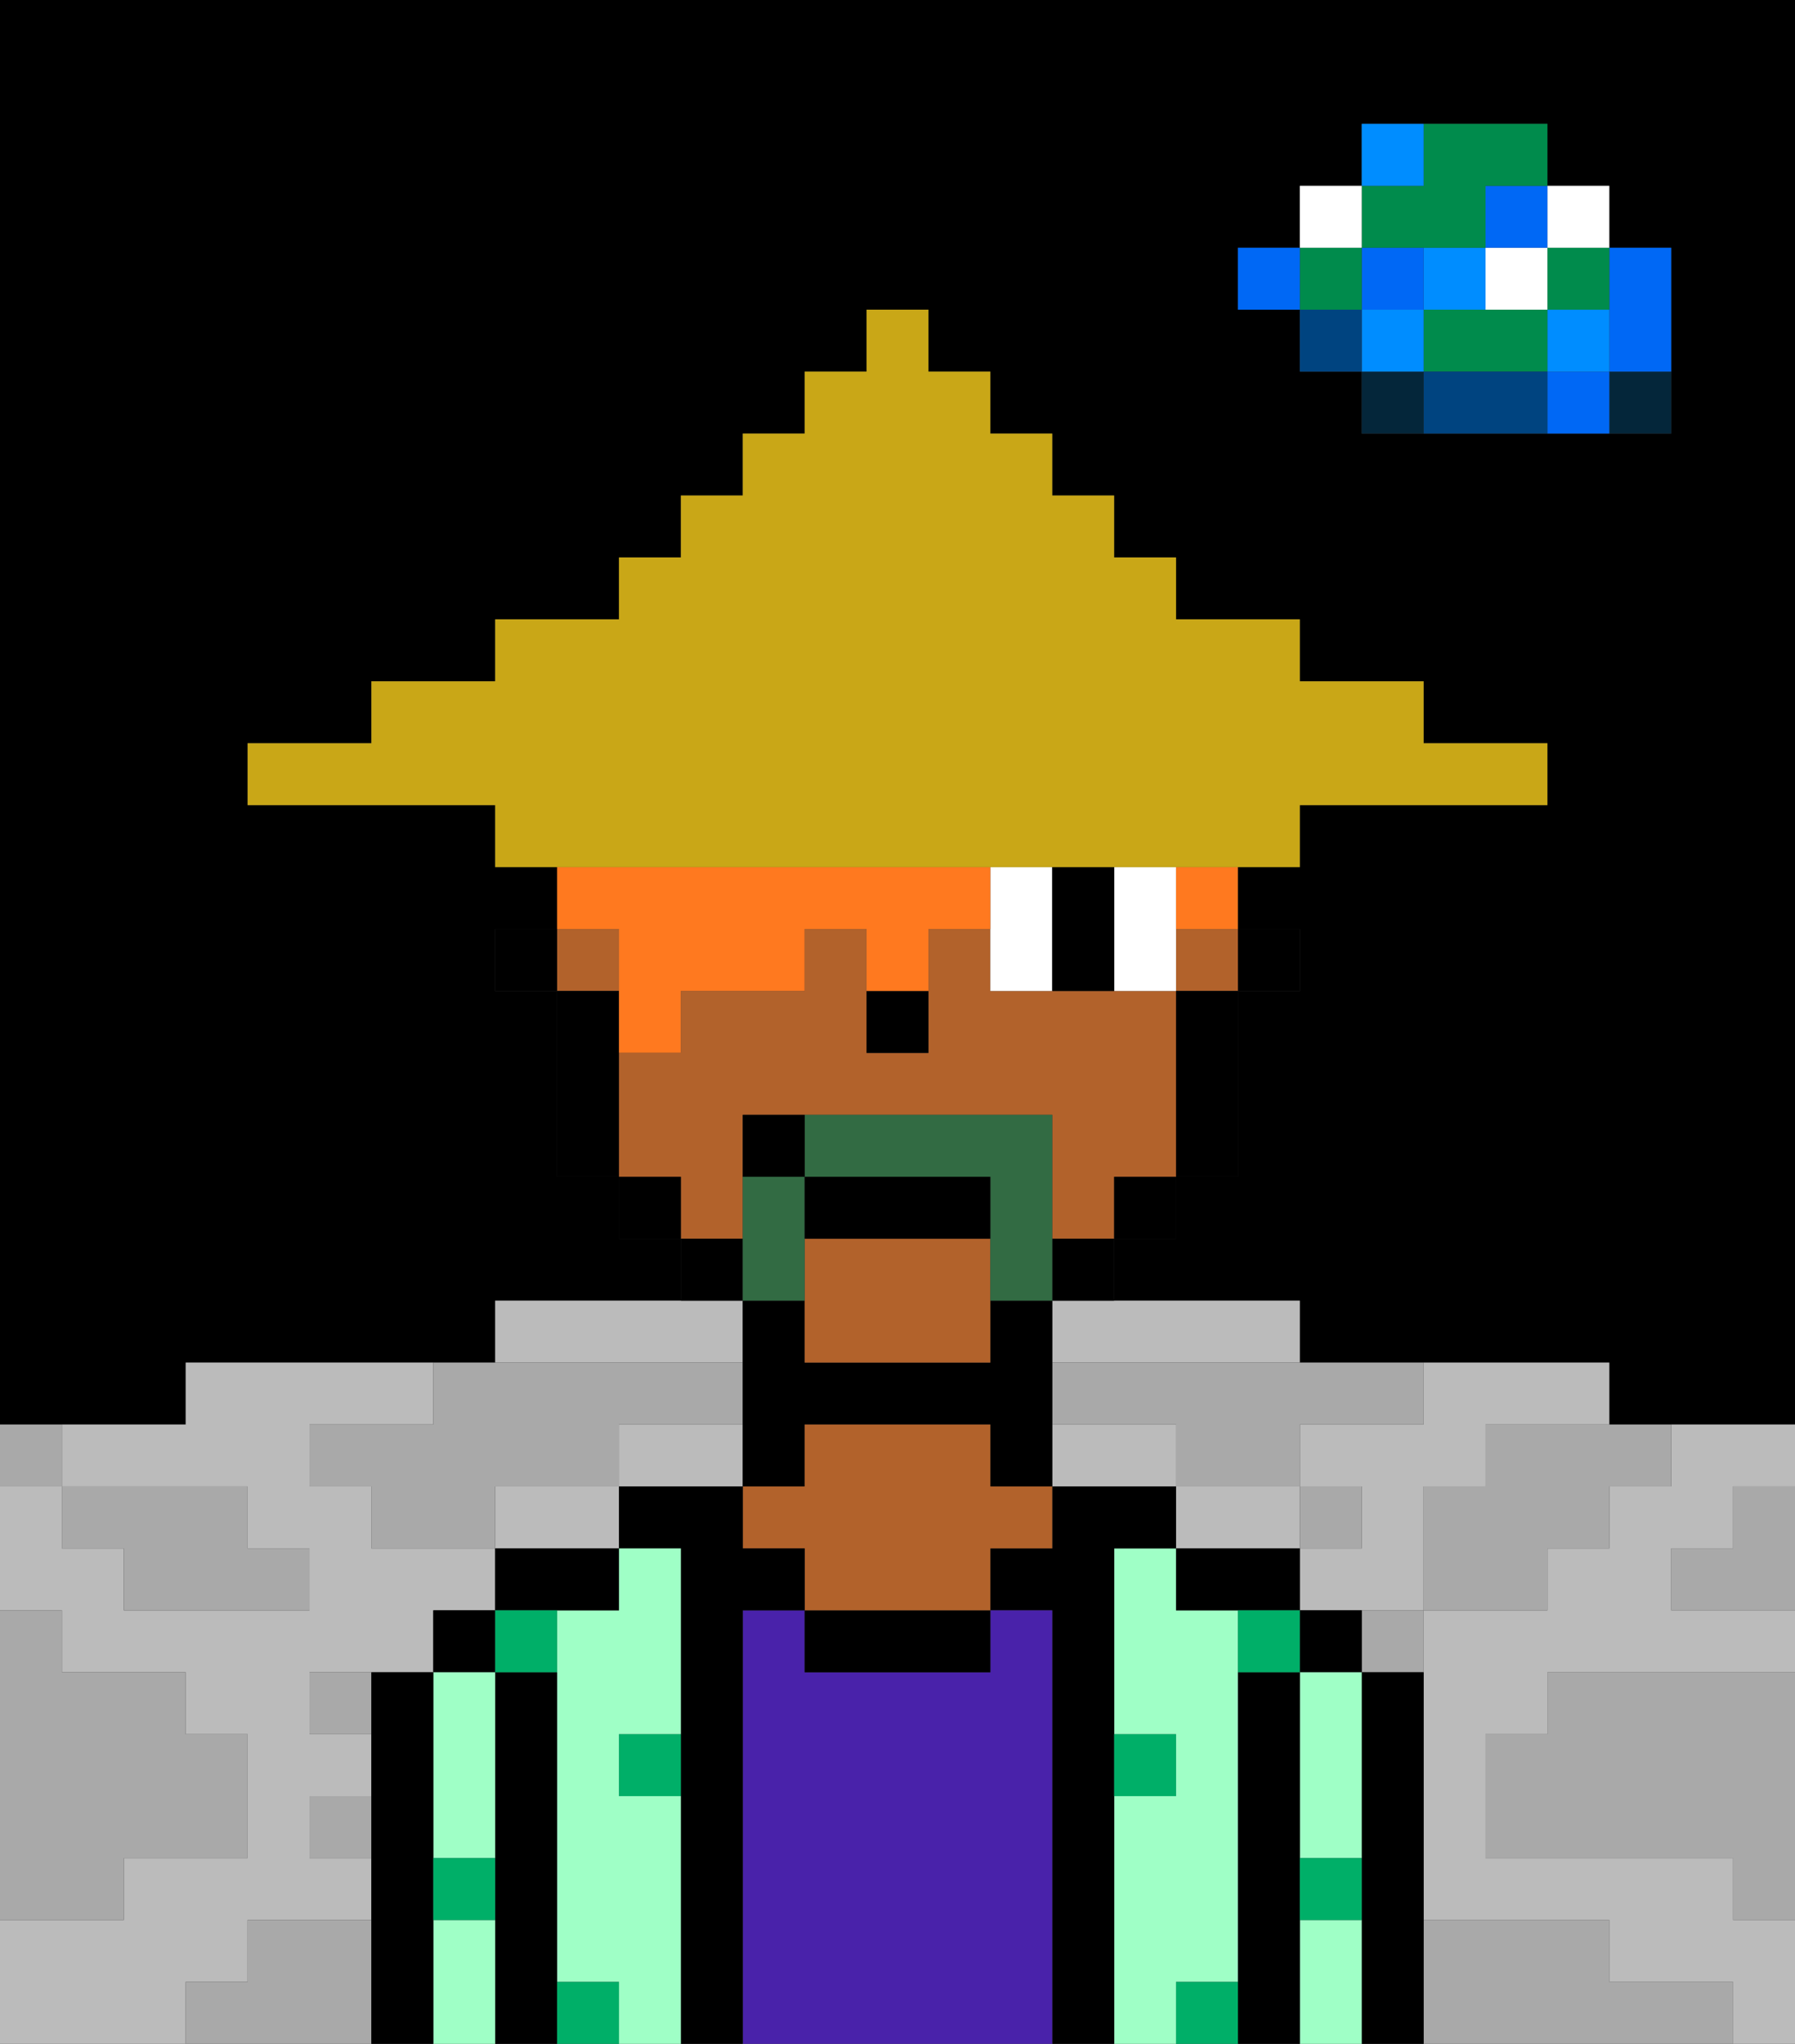 <svg xmlns="http://www.w3.org/2000/svg" viewBox="0 0 29 33"><rect x="0" y="0" width="29" height="33" fill="#333333" stroke="none"/><defs><style>polygon,rect,path{shape-rendering:crispedges;}polygon,rect,path{shape-rendering:crispedges;}.kb83-1{fill:#a9a9a9;}.kb83-2{fill:#bbbbbb;}.kb83-3{fill:#04263a;}.kb83-4{fill:#0068f5;}.kb83-5{fill:#008dff;}.kb83-6{fill:#008b4c;}.kb83-7{fill:#ffffff;}.kb83-8{fill:#004480;}.kb83-9{fill:#000000;}.kb83-10{fill:#9fffc6;}.kb83-11{fill:#4922aa;}.kb83-12{fill:#b2622b;}.kb83-13{fill:#00af68;}.kb83-14{fill:#326b43;}.kb83-15{fill:#ff791f;}.kb83-16{fill:#c9a717;}</style></defs><polygon class="kb83-1" points="28 25 27 25 27 26 28 26 29 26 29 25 29 24 28 24 28 25"/><path class="kb83-9" d="M27,0H0V23H3V22H8V21h3V20H10V19H9V16H8V15H9V14H8V13H4V12H6V11H8V10h2V9h1V8h1V7h1V6h1V5h1V6h1V7h1V8h1V9h1v1h2v1h2v1h2v1H21v1H20v1h1v1H20v3H19v1H18v1h3v1h5v1h3V0H27Zm0,5V7H22V6H21V5H20V4h1V3h1V2h3V3h1V4h1Z"/><polygon class="kb83-1" points="27 32 26 32 26 31 25 31 24 31 23 31 23 32 23 33 24 33 25 33 26 33 27 33 28 33 28 32 27 32"/><polygon class="kb83-1" points="27 27 26 27 25 27 25 28 24 28 24 29 24 30 25 30 26 30 27 30 28 30 28 31 29 31 29 30 29 29 29 28 29 27 28 27 27 27"/><polygon class="kb83-2" points="22 23 21 23 21 24 22 24 22 25 21 25 21 26 22 26 23 26 23 25 23 24 24 24 24 23 25 23 26 23 26 22 25 22 24 22 23 22 23 23 22 23"/><polygon class="kb83-2" points="18 23 17 23 17 24 18 24 19 24 19 23 18 23"/><polygon class="kb83-2" points="21 25 21 24 20 24 19 24 19 25 20 25 21 25"/><polygon class="kb83-2" points="8 24 8 25 9 25 10 25 10 24 9 24 8 24"/><polygon class="kb83-2" points="27 23 27 24 26 24 26 25 25 25 25 26 24 26 23 26 23 27 23 28 23 29 23 30 23 31 24 31 25 31 26 31 26 32 27 32 28 32 28 33 29 33 29 32 29 31 28 31 28 30 27 30 26 30 25 30 24 30 24 29 24 28 25 28 25 27 26 27 27 27 28 27 29 27 29 26 28 26 27 26 27 25 28 25 28 24 29 24 29 23 28 23 27 23"/><polygon class="kb83-2" points="17 22 18 22 19 22 20 22 21 22 21 21 20 21 19 21 18 21 17 21 17 22"/><polygon class="kb83-2" points="11 23 10 23 10 24 11 24 12 24 12 23 11 23"/><polygon class="kb83-2" points="4 32 4 31 5 31 6 31 6 30 5 30 5 29 6 29 6 28 5 28 5 27 6 27 7 27 7 26 8 26 8 25 7 25 6 25 6 24 5 24 5 23 6 23 7 23 7 22 6 22 5 22 4 22 3 22 3 23 2 23 1 23 1 24 2 24 3 24 4 24 4 25 5 25 5 26 4 26 3 26 2 26 2 25 1 25 1 24 0 24 0 25 0 26 1 26 1 27 2 27 3 27 3 28 4 28 4 29 4 30 3 30 2 30 2 31 1 31 0 31 0 32 0 33 1 33 2 33 3 33 3 32 4 32"/><polygon class="kb83-2" points="10 22 11 22 12 22 12 21 11 21 10 21 9 21 8 21 8 22 9 22 10 22"/><rect class="kb83-3" x="26" y="6" width="1" height="1"/><polygon class="kb83-4" points="26 5 26 6 27 6 27 5 27 4 26 4 26 5"/><rect class="kb83-4" x="25" y="6" width="1" height="1"/><rect class="kb83-5" x="25" y="5" width="1" height="1"/><rect class="kb83-6" x="25" y="4" width="1" height="1"/><rect class="kb83-7" x="25" y="3" width="1" height="1"/><polygon class="kb83-1" points="24 23 24 24 23 24 23 25 23 26 24 26 25 26 25 25 26 25 26 24 27 24 27 23 26 23 25 23 24 23"/><polygon class="kb83-6" points="24 5 23 5 23 6 24 6 25 6 25 5 24 5"/><rect class="kb83-7" x="24" y="4" width="1" height="1"/><rect class="kb83-4" x="24" y="3" width="1" height="1"/><polygon class="kb83-8" points="24 6 23 6 23 7 24 7 25 7 25 6 24 6"/><rect class="kb83-5" x="23" y="4" width="1" height="1"/><rect class="kb83-1" x="22" y="26" width="1" height="1"/><rect class="kb83-3" x="22" y="6" width="1" height="1"/><rect class="kb83-5" x="22" y="5" width="1" height="1"/><rect class="kb83-4" x="22" y="4" width="1" height="1"/><polygon class="kb83-6" points="23 4 24 4 24 3 25 3 25 2 24 2 23 2 23 3 22 3 22 4 23 4"/><rect class="kb83-5" x="22" y="2" width="1" height="1"/><rect class="kb83-1" x="21" y="24" width="1" height="1"/><rect class="kb83-8" x="21" y="5" width="1" height="1"/><rect class="kb83-6" x="21" y="4" width="1" height="1"/><rect class="kb83-7" x="21" y="3" width="1" height="1"/><rect class="kb83-4" x="20" y="4" width="1" height="1"/><polygon class="kb83-1" points="19 22 18 22 17 22 17 23 18 23 19 23 19 24 20 24 21 24 21 23 22 23 23 23 23 22 22 22 21 22 20 22 19 22"/><rect class="kb83-1" x="5" y="27" width="1" height="1"/><polygon class="kb83-1" points="6 23 5 23 5 24 6 24 6 25 7 25 8 25 8 24 9 24 10 24 10 23 11 23 12 23 12 22 11 22 10 22 9 22 8 22 7 22 7 23 6 23"/><polygon class="kb83-1" points="6 31 5 31 4 31 4 32 3 32 3 33 4 33 5 33 6 33 6 32 6 31"/><rect class="kb83-1" x="5" y="29" width="1" height="1"/><polygon class="kb83-1" points="2 31 2 30 3 30 4 30 4 29 4 28 3 28 3 27 2 27 1 27 1 26 0 26 0 27 0 28 0 29 0 30 0 31 1 31 2 31"/><polygon class="kb83-1" points="2 25 2 26 3 26 4 26 5 26 5 25 4 25 4 24 3 24 2 24 1 24 1 25 2 25"/><rect class="kb83-1" y="23" width="1" height="1"/><polygon class="kb83-9" points="23 31 23 30 23 29 23 28 23 27 22 27 22 28 22 29 22 30 22 31 22 32 22 33 23 33 23 32 23 31"/><rect class="kb83-9" x="21" y="26" width="1" height="1"/><polygon class="kb83-10" points="22 31 21 31 21 32 21 33 22 33 22 32 22 31"/><polygon class="kb83-10" points="21 28 21 29 21 30 22 30 22 29 22 28 22 27 21 27 21 28"/><polygon class="kb83-9" points="21 31 21 30 21 29 21 28 21 27 20 27 20 28 20 29 20 30 20 31 20 32 20 33 21 33 21 32 21 31"/><polygon class="kb83-10" points="20 32 20 31 20 30 20 29 20 28 20 27 20 26 19 26 19 25 18 25 18 26 18 27 18 28 19 28 19 29 18 29 18 30 18 31 18 32 18 33 19 33 19 32 20 32"/><polygon class="kb83-9" points="21 25 20 25 19 25 19 26 20 26 21 26 21 25"/><polygon class="kb83-9" points="18 31 18 30 18 29 18 28 18 27 18 26 18 25 19 25 19 24 18 24 17 24 17 25 16 25 16 26 17 26 17 27 17 28 17 29 17 30 17 31 17 32 17 33 18 33 18 32 18 31"/><polygon class="kb83-11" points="17 31 17 30 17 29 17 28 17 27 17 26 16 26 16 27 15 27 14 27 13 27 13 26 12 26 12 27 12 28 12 29 12 30 12 31 12 32 12 33 13 33 14 33 15 33 16 33 17 33 17 32 17 31"/><polygon class="kb83-9" points="14 26 13 26 13 27 14 27 15 27 16 27 16 26 15 26 14 26"/><polygon class="kb83-9" points="17 22 17 21 16 21 16 22 15 22 14 22 13 22 13 21 12 21 12 22 12 23 12 24 13 24 13 23 14 23 15 23 16 23 16 24 17 24 17 23 17 22"/><polygon class="kb83-12" points="16 23 15 23 14 23 13 23 13 24 12 24 12 25 13 25 13 26 14 26 15 26 16 26 16 25 17 25 17 24 16 24 16 23"/><polygon class="kb83-9" points="12 31 12 30 12 29 12 28 12 27 12 26 13 26 13 25 12 25 12 24 11 24 10 24 10 25 11 25 11 26 11 27 11 28 11 29 11 30 11 31 11 32 11 33 12 33 12 32 12 31"/><polygon class="kb83-10" points="11 31 11 30 11 29 10 29 10 28 11 28 11 27 11 26 11 25 10 25 10 26 9 26 9 27 9 28 9 29 9 30 9 31 9 32 10 32 10 33 11 33 11 32 11 31"/><polygon class="kb83-9" points="8 25 8 26 9 26 10 26 10 25 9 25 8 25"/><polygon class="kb83-9" points="9 31 9 30 9 29 9 28 9 27 8 27 8 28 8 29 8 30 8 31 8 32 8 33 9 33 9 32 9 31"/><rect class="kb83-9" x="7" y="26" width="1" height="1"/><polygon class="kb83-10" points="7 28 7 29 7 30 8 30 8 29 8 28 8 27 7 27 7 28"/><polygon class="kb83-10" points="8 31 7 31 7 32 7 33 8 33 8 32 8 31"/><polygon class="kb83-9" points="7 31 7 30 7 29 7 28 7 27 6 27 6 28 6 29 6 30 6 31 6 32 6 33 7 33 7 32 7 31"/><rect class="kb83-13" x="10" y="28" width="1" height="1"/><rect class="kb83-13" x="18" y="28" width="1" height="1"/><rect class="kb83-13" x="8" y="26" width="1" height="1"/><rect class="kb83-13" x="19" y="32" width="1" height="1"/><rect class="kb83-13" x="9" y="32" width="1" height="1"/><rect class="kb83-13" x="7" y="30" width="1" height="1"/><rect class="kb83-13" x="21" y="30" width="1" height="1"/><rect class="kb83-13" x="20" y="26" width="1" height="1"/><rect class="kb83-9" x="20" y="15" width="1" height="1"/><rect class="kb83-12" x="19" y="15" width="1" height="1"/><polygon class="kb83-12" points="13 20 13 21 13 22 14 22 15 22 16 22 16 21 16 20 13 20"/><rect class="kb83-12" x="9" y="15" width="1" height="1"/><polygon class="kb83-12" points="12 19 12 18 13 18 15 18 16 18 17 18 17 19 17 20 18 20 18 19 19 19 19 18 19 17 19 16 18 16 17 16 16 16 16 15 15 15 15 16 15 17 14 17 14 16 14 15 13 15 13 16 12 16 11 16 11 17 10 17 10 18 10 19 11 19 11 20 12 20 12 19"/><polygon class="kb83-9" points="19 17 19 18 19 19 20 19 20 18 20 17 20 16 19 16 19 17"/><rect class="kb83-9" x="18" y="19" width="1" height="1"/><rect class="kb83-9" x="17" y="20" width="1" height="1"/><rect class="kb83-9" x="11" y="20" width="1" height="1"/><rect class="kb83-9" x="10" y="19" width="1" height="1"/><polygon class="kb83-9" points="10 17 10 16 9 16 9 17 9 18 9 19 10 19 10 18 10 17"/><rect class="kb83-9" x="8" y="15" width="1" height="1"/><rect class="kb83-9" x="14" y="16" width="1" height="1"/><polygon class="kb83-7" points="17 14 16 14 16 15 16 16 17 16 17 15 17 14"/><polygon class="kb83-7" points="19 14 18 14 18 15 18 16 19 16 19 15 19 14"/><polygon class="kb83-9" points="18 14 17 14 17 15 17 16 18 16 18 15 18 14"/><polygon class="kb83-14" points="15 19 16 19 16 20 16 21 17 21 17 20 17 19 17 18 16 18 15 18 13 18 13 19 15 19"/><polygon class="kb83-14" points="13 20 13 19 12 19 12 20 12 21 13 21 13 20"/><polygon class="kb83-9" points="16 19 15 19 13 19 13 20 16 20 16 19"/><rect class="kb83-9" x="12" y="18" width="1" height="1"/><rect class="kb83-15" x="19" y="14" width="1" height="1"/><polygon class="kb83-15" points="10 16 10 17 11 17 11 16 12 16 13 16 13 15 14 15 14 16 15 16 15 15 16 15 16 14 15 14 14 14 13 14 12 14 11 14 10 14 9 14 9 15 10 15 10 16"/><polygon class="kb83-16" points="11 14 12 14 13 14 14 14 15 14 16 14 17 14 18 14 19 14 20 14 21 14 21 13 22 13 23 13 24 13 25 13 25 12 24 12 23 12 23 11 22 11 21 11 21 10 20 10 19 10 19 9 18 9 18 8 17 8 17 7 16 7 16 6 15 6 15 5 14 5 14 6 13 6 13 7 12 7 12 8 11 8 11 9 10 9 10 10 9 10 8 10 8 11 7 11 6 11 6 12 5 12 4 12 4 13 5 13 6 13 7 13 8 13 8 14 9 14 10 14 11 14"/></svg>